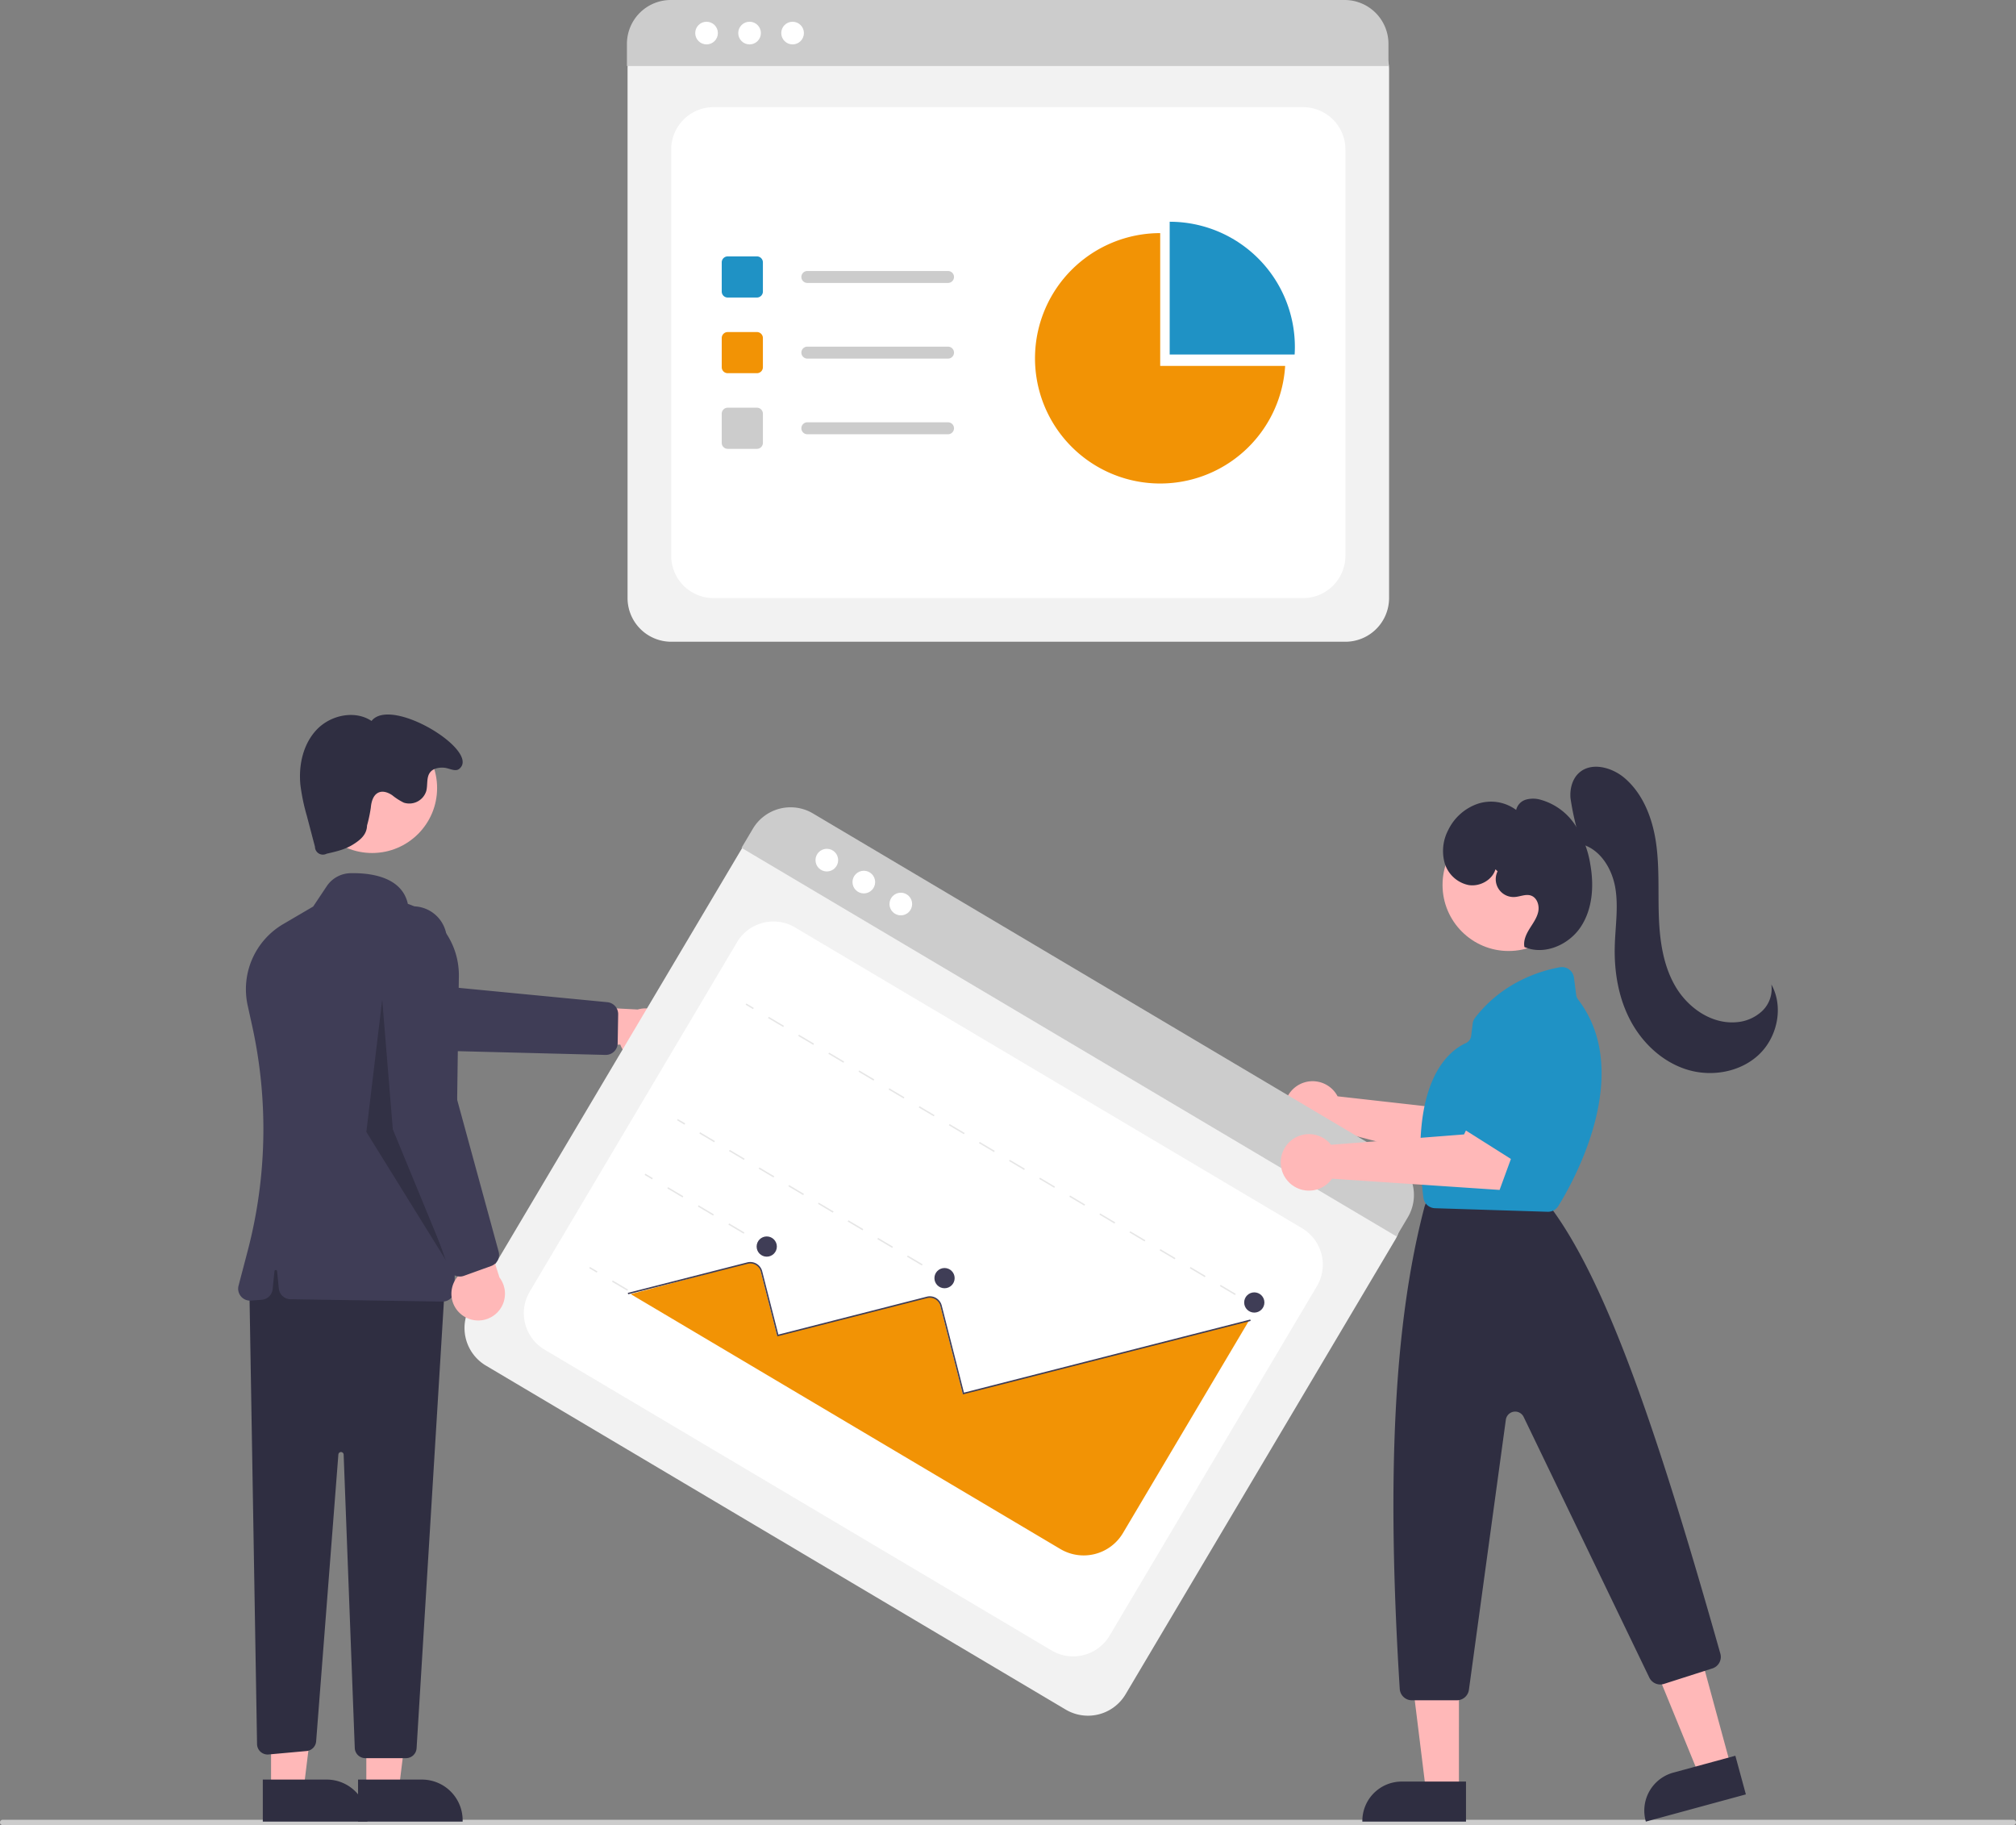 <svg xmlns="http://www.w3.org/2000/svg" width="762" height="689.787" viewBox="0 0 762 689.787">
  <rect x="0" y="0" width="762" height="689.787" fill="#808080" stroke="none"/>
  <g id="undraw_Analytics_re_dkf8_1_" data-name="undraw_Analytics_re_dkf8 (1)" transform="translate(0 0)">
    <path id="Path_68" data-name="Path 68" d="M727.535,347.654H472.7a16.519,16.519,0,0,1-16.5-16.5V131a12.1,12.1,0,0,1,12.088-12.088H731.738a12.311,12.311,0,0,1,12.3,12.3V331.154a16.519,16.519,0,0,1-16.5,16.5Z" transform="translate(-219 -105.106)" fill="#f2f2f2"/>
    <path id="Path_69" data-name="Path 69" d="M488.7,331.154H711.535a16,16,0,0,0,16-16V161.606a16,16,0,0,0-16-16H488.7a16,16,0,0,0-16,16V315.154A16,16,0,0,0,488.7,331.154Z" transform="translate(-219 -105.106)" fill="#fff"/>
    <path id="Path_70" data-name="Path 70" d="M743.8,130.057H455.965v-8.4a16.574,16.574,0,0,1,16.56-16.55h254.72a16.574,16.574,0,0,1,16.56,16.55Z" transform="translate(-219 -105.106)" fill="#ccc"/>
    <circle id="Ellipse_13" data-name="Ellipse 13" cx="4.283" cy="4.283" r="4.283" transform="translate(262.777 8.217)" fill="#fff"/>
    <circle id="Ellipse_14" data-name="Ellipse 14" cx="4.283" cy="4.283" r="4.283" transform="translate(279.036 8.217)" fill="#fff"/>
    <circle id="Ellipse_15" data-name="Ellipse 15" cx="4.283" cy="4.283" r="4.283" transform="translate(295.295 8.217)" fill="#fff"/>
    <path id="Path_71" data-name="Path 71" d="M505.1,217.562H494.059A2.26,2.26,0,0,1,491.8,215.3V204.269a2.26,2.26,0,0,1,2.257-2.257H505.1a2.26,2.26,0,0,1,2.257,2.257V215.3a2.26,2.26,0,0,1-2.257,2.257Z" transform="translate(-219 -105.106)" fill="#1f92c5"/>
    <path id="Path_72" data-name="Path 72" d="M505.1,246.156H494.059A2.26,2.26,0,0,1,491.8,243.9V232.863a2.26,2.26,0,0,1,2.257-2.257H505.1a2.26,2.26,0,0,1,2.257,2.257V243.9a2.26,2.26,0,0,1-2.257,2.257Z" transform="translate(-219 -105.106)" fill="#f29305"/>
    <path id="Path_73" data-name="Path 73" d="M505.1,274.749H494.059a2.26,2.26,0,0,1-2.257-2.257V261.456a2.26,2.26,0,0,1,2.257-2.257H505.1a2.26,2.26,0,0,1,2.257,2.257v11.036A2.26,2.26,0,0,1,505.1,274.749Z" transform="translate(-219 -105.106)" fill="#ccc"/>
    <path id="Path_74" data-name="Path 74" d="M577.331,212.044H524.157a2.257,2.257,0,1,1,0-4.515h53.174a2.257,2.257,0,1,1,0,4.515Z" transform="translate(-219 -105.106)" fill="#ccc"/>
    <path id="Path_75" data-name="Path 75" d="M577.331,240.638H524.157a2.257,2.257,0,1,1,0-4.515h53.174a2.257,2.257,0,1,1,0,4.515Z" transform="translate(-219 -105.106)" fill="#ccc"/>
    <path id="Path_76" data-name="Path 76" d="M577.331,269.231H524.157a2.257,2.257,0,1,1,0-4.515h53.174a2.257,2.257,0,1,1,0,4.515Z" transform="translate(-219 -105.106)" fill="#ccc"/>
    <path id="Path_77" data-name="Path 77" d="M708.341,239.1c.057-.949.089-1.9.089-2.868a47.318,47.318,0,0,0-47.318-47.318V239.1Z" transform="translate(-219 -105.106)" fill="#1f92c5"/>
    <path id="Path_78" data-name="Path 78" d="M657.528,243.4V193.213A47.318,47.318,0,1,0,704.757,243.4Z" transform="translate(-219 -105.106)" fill="#f29305"/>
    <path id="Path_79" data-name="Path 79" d="M980,794.894H220a1,1,0,0,1,0-2H980a1,1,0,0,1,0,2Z" transform="translate(-219 -105.106)" fill="#ccc"/>
    <path id="Path_80" data-name="Path 80" d="M723.69,518.032a10.7,10.7,0,0,1,.89,1.431l50.113,5.635,7.288-9.847,16.3,9.057-14.347,23.92-61.4-16.113a10.673,10.673,0,1,1,1.153-14.083Z" transform="translate(-219 -105.106)" fill="#ffb8b8"/>
    <path id="Path_81" data-name="Path 81" d="M467.987,505.094a10.056,10.056,0,0,1-14.525-5.175l-35.727.745,9.9-15.712,32.41,1.7a10.11,10.11,0,0,1,7.945,18.441Z" transform="translate(-219 -105.106)" fill="#ffb8b8"/>
    <path id="Path_82" data-name="Path 82" d="M452.285,500.6a4.509,4.509,0,0,1-4.428,3.213l-65.387-1.661-59.207-17.53a12.818,12.818,0,1,1,7.633-24.474l53.49,17.54,64.2,6.2a4.524,4.524,0,0,1,4.067,4.556l-.186,10.951a4.522,4.522,0,0,1-.184,1.209Z" transform="translate(-219 -105.106)" fill="#3f3d56"/>
    <path id="Path_83" data-name="Path 83" d="M138.461,676.6H150.72l5.833-47.288H138.459Z" fill="#ffb8b8"/>
    <path id="Path_84" data-name="Path 84" d="M354.333,777.7h24.145a15.386,15.386,0,0,1,15.386,15.387v.5h-39.53Z" transform="translate(-219 -105.106)" fill="#2f2e41"/>
    <path id="Path_85" data-name="Path 85" d="M102.461,676.6H114.72l5.833-47.288H102.459Z" fill="#ffb8b8"/>
    <path id="Path_86" data-name="Path 86" d="M318.333,777.7h24.145a15.386,15.386,0,0,1,15.387,15.387v.5h-39.53Z" transform="translate(-219 -105.106)" fill="#2f2e41"/>
    <path id="Path_87" data-name="Path 87" d="M313.233,590.6l2.927,173.694a4,4,0,0,0,4.362,3.916l14.346-1.3a4,4,0,0,0,3.626-3.674l8.4-108.345a1,1,0,0,1,2,.039l4.2,110.826a4,4,0,0,0,4,3.849H372.47a4,4,0,0,0,3.993-3.756L387.233,589.6l-64-16Z" transform="translate(-219 -105.106)" fill="#2f2e41"/>
    <circle id="Ellipse_16" data-name="Ellipse 16" cx="24.561" cy="24.561" r="24.561" transform="translate(116.093 273.274)" fill="#ffb8b8"/>
    <path id="Path_88" data-name="Path 88" d="M386.292,597.039h-.072l-57.431-.884a4.5,4.5,0,0,1-4.408-4.052l-.65-6.5a.5.5,0,0,0-1,0l-.672,6.717a4.494,4.494,0,0,1-4.133,4.038l-4.059.312a4.5,4.5,0,0,1-4.7-5.628l3.495-13.324a181.54,181.54,0,0,0,1.7-84.66l-1.737-7.9a28.528,28.528,0,0,1,13.47-30.816l11.28-6.612,5.118-7.677a11.085,11.085,0,0,1,8.978-4.923c7.139-.156,19.386,1.151,21.687,11.591a28.5,28.5,0,0,1,19.282,27.441L390.789,592.6a4.5,4.5,0,0,1-4.5,4.438Z" transform="translate(-219 -105.106)" fill="#3f3d56"/>
    <path id="Path_89" data-name="Path 89" d="M357.733,417.1c-.1,3.472-2.511,5.481-5.471,7.3s-6.419,2.607-9.808,3.368a3,3,0,0,1-4.405-2.625l-3.108-11.823a74.837,74.837,0,0,1-2.393-11.537c-.749-7.509,1.031-15.587,6.272-21.016s14.331-7.358,20.612-3.175c7.454-9.52,41.523,11.513,33.119,18.133-1.5,1.178-3.781-.312-5.678-.457s-4.025.189-5.23,1.662c-1.575,1.924-.889,4.791-1.538,7.191a6.714,6.714,0,0,1-8.484,4.348,23.091,23.091,0,0,1-4.4-2.829c-1.456-.97-3.3-1.686-4.934-1.074-2.16.806-2.927,3.45-3.122,5.748a53.242,53.242,0,0,1-1.432,6.787Z" transform="translate(-219 -105.106)" fill="#2f2e41"/>
    <path id="Path_90" data-name="Path 90" d="M144.469,377.819l4,49,21,51-31-50Z" opacity="0.2"/>
    <path id="Path_91" data-name="Path 91" d="M621.819,751.253,402.649,621.226a16.519,16.519,0,0,1-5.772-22.609L499,426.477a12.1,12.1,0,0,1,16.564-4.229L742.145,556.671a12.311,12.311,0,0,1,4.3,16.851L644.429,745.481A16.519,16.519,0,0,1,621.819,751.253Z" transform="translate(-219 -105.106)" fill="#f2f2f2"/>
    <path id="Path_92" data-name="Path 92" d="M424.828,615.2,616.477,728.9a16,16,0,0,0,21.924-5.6l78.345-132.057a16,16,0,0,0-5.6-21.924L519.5,455.621a16,16,0,0,0-21.924,5.6L419.231,593.275A16,16,0,0,0,424.828,615.2Z" transform="translate(-219 -105.106)" fill="#fff"/>
    <path id="Path_93" data-name="Path 93" d="M746.837,572.412,499.284,425.547l4.286-7.225a16.574,16.574,0,0,1,22.686-5.784L745.326,542.505a16.574,16.574,0,0,1,5.8,22.683Z" transform="translate(-219 -105.106)" fill="#ccc"/>
    <circle id="Ellipse_17" data-name="Ellipse 17" cx="4.283" cy="4.283" r="4.283" transform="translate(308.237 320.806)" fill="#fff"/>
    <circle id="Ellipse_18" data-name="Ellipse 18" cx="4.283" cy="4.283" r="4.283" transform="translate(322.22 329.101)" fill="#fff"/>
    <circle id="Ellipse_19" data-name="Ellipse 19" cx="4.283" cy="4.283" r="4.283" transform="translate(336.203 337.397)" fill="#fff"/>
    <rect id="Rectangle_18" data-name="Rectangle 18" width="0.546" height="3.276" transform="matrix(0.51, -0.86, 0.86, 0.51, 472.478, 492.843)" fill="#e6e6e6"/>
    <path id="Path_94" data-name="Path 94" d="M685.786,594.575l-5.692-3.377.279-.47,5.692,3.377ZM674.4,587.821l-5.692-3.377.279-.47,5.692,3.377Zm-11.384-6.754-5.692-3.377.279-.47L663.3,580.6Zm-11.384-6.754-5.692-3.377.279-.47,5.692,3.377Zm-11.384-6.754-5.692-3.377.279-.47,5.692,3.377ZM628.864,560.8l-5.692-3.377.279-.47,5.692,3.377Zm-11.384-6.754-5.692-3.377.279-.47,5.692,3.377ZM606.1,547.3,600.4,543.92l.279-.47,5.692,3.377Zm-11.384-6.754-5.692-3.377.279-.47,5.692,3.377Zm-11.384-6.754-5.692-3.377.279-.47,5.692,3.377Zm-11.384-6.754-5.692-3.377.279-.47,5.692,3.377Zm-11.384-6.754-5.692-3.377.279-.47,5.692,3.377Zm-11.384-6.754-5.692-3.377.279-.47,5.692,3.377Zm-11.384-6.754L532.1,503.4l.279-.47,5.692,3.377ZM526.4,500.019l-5.692-3.377.279-.47,5.692,3.377Zm-11.384-6.754-5.692-3.377.279-.47L515.3,492.8Z" transform="translate(-219 -105.106)" fill="#e6e6e6"/>
    <rect id="Rectangle_19" data-name="Rectangle 19" width="0.546" height="3.276" transform="matrix(0.51, -0.86, 0.86, 0.51, 281.819, 379.731)" fill="#e6e6e6"/>
    <rect id="Rectangle_20" data-name="Rectangle 20" width="0.546" height="3.276" transform="matrix(0.51, -0.86, 0.86, 0.51, 354.056, 481.631)" fill="#e6e6e6"/>
    <path id="Path_95" data-name="Path 95" d="M567.448,583.414l-5.608-3.327.279-.47,5.608,3.327Zm-11.215-6.654-5.608-3.327.279-.47,5.608,3.327Zm-11.216-6.653-5.608-3.327.279-.47,5.608,3.327ZM533.8,563.453l-5.608-3.327.279-.47,5.608,3.327ZM522.586,556.8l-5.608-3.327.279-.47,5.608,3.327Zm-11.215-6.654-5.608-3.327.279-.47,5.608,3.327Zm-11.215-6.654-5.608-3.327.279-.47,5.608,3.327Zm-11.215-6.654-5.608-3.327.279-.47,5.608,3.327Z" transform="translate(-219 -105.106)" fill="#e6e6e6"/>
    <rect id="Rectangle_21" data-name="Rectangle 21" width="0.546" height="3.276" transform="matrix(0.51, -0.86, 0.86, 0.51, 255.908, 423.404)" fill="#e6e6e6"/>
    <rect id="Rectangle_22" data-name="Rectangle 22" width="0.546" height="3.276" transform="matrix(0.51, -0.86, 0.86, 0.51, 286.854, 469.698)" fill="#e6e6e6"/>
    <path id="Path_96" data-name="Path 96" d="M500.083,571.384l-5.769-3.423.279-.47,5.769,3.423Zm-11.539-6.846-5.769-3.422.279-.47,5.769,3.423Zm-11.539-6.846-5.769-3.423.279-.47,5.769,3.423Z" transform="translate(-219 -105.106)" fill="#e6e6e6"/>
    <rect id="Rectangle_23" data-name="Rectangle 23" width="0.546" height="3.276" transform="matrix(0.51, -0.86, 0.86, 0.51, 243.65, 444.067)" fill="#e6e6e6"/>
    <rect id="Rectangle_24" data-name="Rectangle 24" width="0.546" height="3.276" transform="matrix(0.51, -0.86, 0.86, 0.51, 265.934, 504.96)" fill="#e6e6e6"/>
    <path id="Path_97" data-name="Path 97" d="M479.164,606.646l-5.769-3.423.279-.47,5.769,3.423ZM467.625,599.8l-5.769-3.423.279-.47,5.769,3.423Zm-11.539-6.846-5.769-3.423.279-.47,5.769,3.423Z" transform="translate(-219 -105.106)" fill="#e6e6e6"/>
    <rect id="Rectangle_25" data-name="Rectangle 25" width="0.546" height="3.276" transform="matrix(0.51, -0.86, 0.86, 0.51, 222.73, 479.328)" fill="#e6e6e6"/>
    <path id="Path_98" data-name="Path 98" d="M457.4,594.222l162.41,96.352a17.266,17.266,0,0,0,23.632-6.033L690.9,604.555l-.327-.181L582.905,631.856l-8.529-33.394a4.123,4.123,0,0,0-2.387-2.787,4.394,4.394,0,0,0-2.818-.158l-56.421,14.4L506.513,585.5a4.14,4.14,0,0,0-5.036-2.988C501.1,582.615,464.381,592.343,457.4,594.222Z" transform="translate(-219 -105.106)" fill="#f29305"/>
    <path id="Path_99" data-name="Path 99" d="M456.431,594.281l-.135-.529,45.149-11.526a4.646,4.646,0,0,1,5.645,3.349l6.11,23.935,56.108-14.323a4.646,4.646,0,0,1,5.645,3.349l8.4,32.914,108.226-27.628.135.529L582.962,632.113l-8.537-33.443a4.1,4.1,0,0,0-4.981-2.955l-56.637,14.458-6.245-24.464a4.1,4.1,0,0,0-4.981-2.955Z" transform="translate(-219 -105.106)" fill="#3f3d56"/>
    <circle id="Ellipse_20" data-name="Ellipse 20" cx="3.822" cy="3.822" r="3.822" transform="translate(285.988 467.316)" fill="#3f3d56"/>
    <circle id="Ellipse_21" data-name="Ellipse 21" cx="3.822" cy="3.822" r="3.822" transform="translate(353.19 479.25)" fill="#3f3d56"/>
    <circle id="Ellipse_22" data-name="Ellipse 22" cx="3.822" cy="3.822" r="3.822" transform="translate(470.27 488.454)" fill="#3f3d56"/>
    <path id="Path_100" data-name="Path 100" d="M393.379,601.917a10.056,10.056,0,0,1-.318-15.416l-13.379-33.136,18.2,3.676,9.914,30.9a10.11,10.11,0,0,1-14.42,13.973Z" transform="translate(-219 -105.106)" fill="#ffb8b8"/>
    <path id="Path_101" data-name="Path 101" d="M393.158,587.561a4.509,4.509,0,0,1-4.576-3l-21.658-61.719L362.3,461.27a12.818,12.818,0,1,1,25.589-1.551l2.59,56.233,17,62.219a4.524,4.524,0,0,1-2.815,5.42l-10.3,3.713a4.525,4.525,0,0,1-1.2.258Z" transform="translate(-219 -105.106)" fill="#3f3d56"/>
    <path id="Path_102" data-name="Path 102" d="M794.719,532.875a4.588,4.588,0,0,1-1.116-.7l-20.141-16.967a4.575,4.575,0,0,1-.294-6.728l18.277-18.352a4.552,4.552,0,0,1,5.931-.472L811.2,499.7a4.578,4.578,0,0,1,1.448,5.658l-11.957,25.281a4.58,4.58,0,0,1-5.969,2.24Z" transform="translate(-219 -105.106)" fill="#00b0ff"/>
    <path id="Path_103" data-name="Path 103" d="M654.276,667.73,642.247,671,623.9,626.162l17.754-4.83Z" fill="#ffb8b8"/>
    <path id="Path_104" data-name="Path 104" d="M853.3,773.576h24.293v15.138h-39.18v-.251A14.887,14.887,0,0,1,853.3,773.576Z" transform="translate(-393.982 147.552) rotate(-15.221)" fill="#2f2e41"/>
    <path id="Path_105" data-name="Path 105" d="M551.441,676.909H538.975l-5.931-48.085h18.4Z" fill="#ffb8b8"/>
    <path id="Path_106" data-name="Path 106" d="M529.819,673.346h24.293v15.138H514.933v-.251A14.887,14.887,0,0,1,529.819,673.346Z" fill="#2f2e41"/>
    <circle id="Ellipse_23" data-name="Ellipse 23" cx="24.975" cy="24.975" r="24.975" transform="translate(545.246 309.478)" fill="#ffb8b8"/>
    <path id="Path_107" data-name="Path 107" d="M769.678,747.731H752.642a4.589,4.589,0,0,1-4.571-4.294c-5.076-80.7-2.107-138.586,9.345-182.173a4.756,4.756,0,0,1,.185-.561l.912-2.281a4.554,4.554,0,0,1,4.249-2.877h35.033a4.568,4.568,0,0,1,3.474,1.6l4.758,5.552c.093.108.18.218.263.335,21.457,29.922,40.686,88.42,62.956,167.047a4.561,4.561,0,0,1-3.008,5.61l-18.308,5.859a4.6,4.6,0,0,1-5.516-2.371l-47.51-98.54a3.559,3.559,0,0,0-6.732,1.064l-13.96,102.078A4.593,4.593,0,0,1,769.678,747.731Z" transform="translate(-219 -105.106)" fill="#2f2e41"/>
    <path id="Path_108" data-name="Path 108" d="M804.107,563.1l-.144,0-42.554-1.344a4.561,4.561,0,0,1-4.4-4.021c-5.394-43.665,9.4-55.363,16.011-58.365a3.518,3.518,0,0,0,2.046-2.789l.572-4.577a4.559,4.559,0,0,1,.9-2.222c10.365-13.428,24.519-17.727,32.034-19.095a4.569,4.569,0,0,1,5.34,3.915l.857,6.572a3.62,3.62,0,0,0,.725,1.72c21.617,28.26-2.465,69.987-7.513,78.064h0a4.584,4.584,0,0,1-3.877,2.144Z" transform="translate(-219 -105.106)" fill="#1f92c5"/>
    <path id="Path_109" data-name="Path 109" d="M816.7,424.027a103.56,103.56,0,0,1-4.093-17.253c-.273-3.41.6-7.079,3.084-9.432,4.648-4.4,12.544-2.306,17.4,1.861,7.024,6.023,10.528,15.278,11.851,24.435s.741,18.47,1.06,27.717,1.641,18.755,6.356,26.717,13.463,14.073,22.69,13.4a15.969,15.969,0,0,0,10-4.236,11.591,11.591,0,0,0,3.481-10.065c4.716,8.445,2.325,19.892-4.709,26.531s-17.856,8.516-27.1,5.681-16.86-9.942-21.407-18.48-6.213-18.4-5.971-28.071c.185-7.426,1.448-14.913.193-22.234s-5.837-14.755-13.062-16.479Z" transform="translate(-219 -105.106)" fill="#2f2e41"/>
    <path id="Path_110" data-name="Path 110" d="M784.253,433.652c-1.232,4.115-5.944,6.653-10.183,5.957a11.941,11.941,0,0,1-9.012-8.285,17.055,17.055,0,0,1,1.333-12.5,19.471,19.471,0,0,1,11.141-9.923,15.987,15.987,0,0,1,14.537,2.323,5.346,5.346,0,0,1,3.736-3.907,10.216,10.216,0,0,1,5.606.083,23.1,23.1,0,0,1,12.857,9.353,37.59,37.59,0,0,1,5.826,15.021c1.434,8.052.905,16.85-3.617,23.665s-13.774,10.839-21.28,7.59c-.468-2.393.641-4.8,1.923-6.875s2.8-4.093,3.3-6.481-.452-5.308-2.761-6.089c-1.97-.666-4.071.413-6.147.543a6.735,6.735,0,0,1-6.461-9.705Z" transform="translate(-219 -105.106)" fill="#2f2e41"/>
    <path id="Path_111" data-name="Path 111" d="M720.956,536.54a10.711,10.711,0,0,1,1.144,1.238l50.277-3.913,5.3-11.045,17.714,5.822-9.581,26.2-63.332-4.25a10.673,10.673,0,1,1-1.523-14.048Z" transform="translate(-219 -105.106)" fill="#ffb8b8"/>
    <path id="Path_112" data-name="Path 112" d="M795.119,546.09a4.588,4.588,0,0,1-1.2-.538l-22.265-14.063a4.575,4.575,0,0,1-1.208-6.626l15.605-20.672a4.552,4.552,0,0,1,5.811-1.276l15.06,8.059a4.578,4.578,0,0,1,2.206,5.408l-8.4,26.675a4.58,4.58,0,0,1-5.608,3.032Z" transform="translate(-219 -105.106)" fill="#1f92c5"/>
  </g>
</svg>
